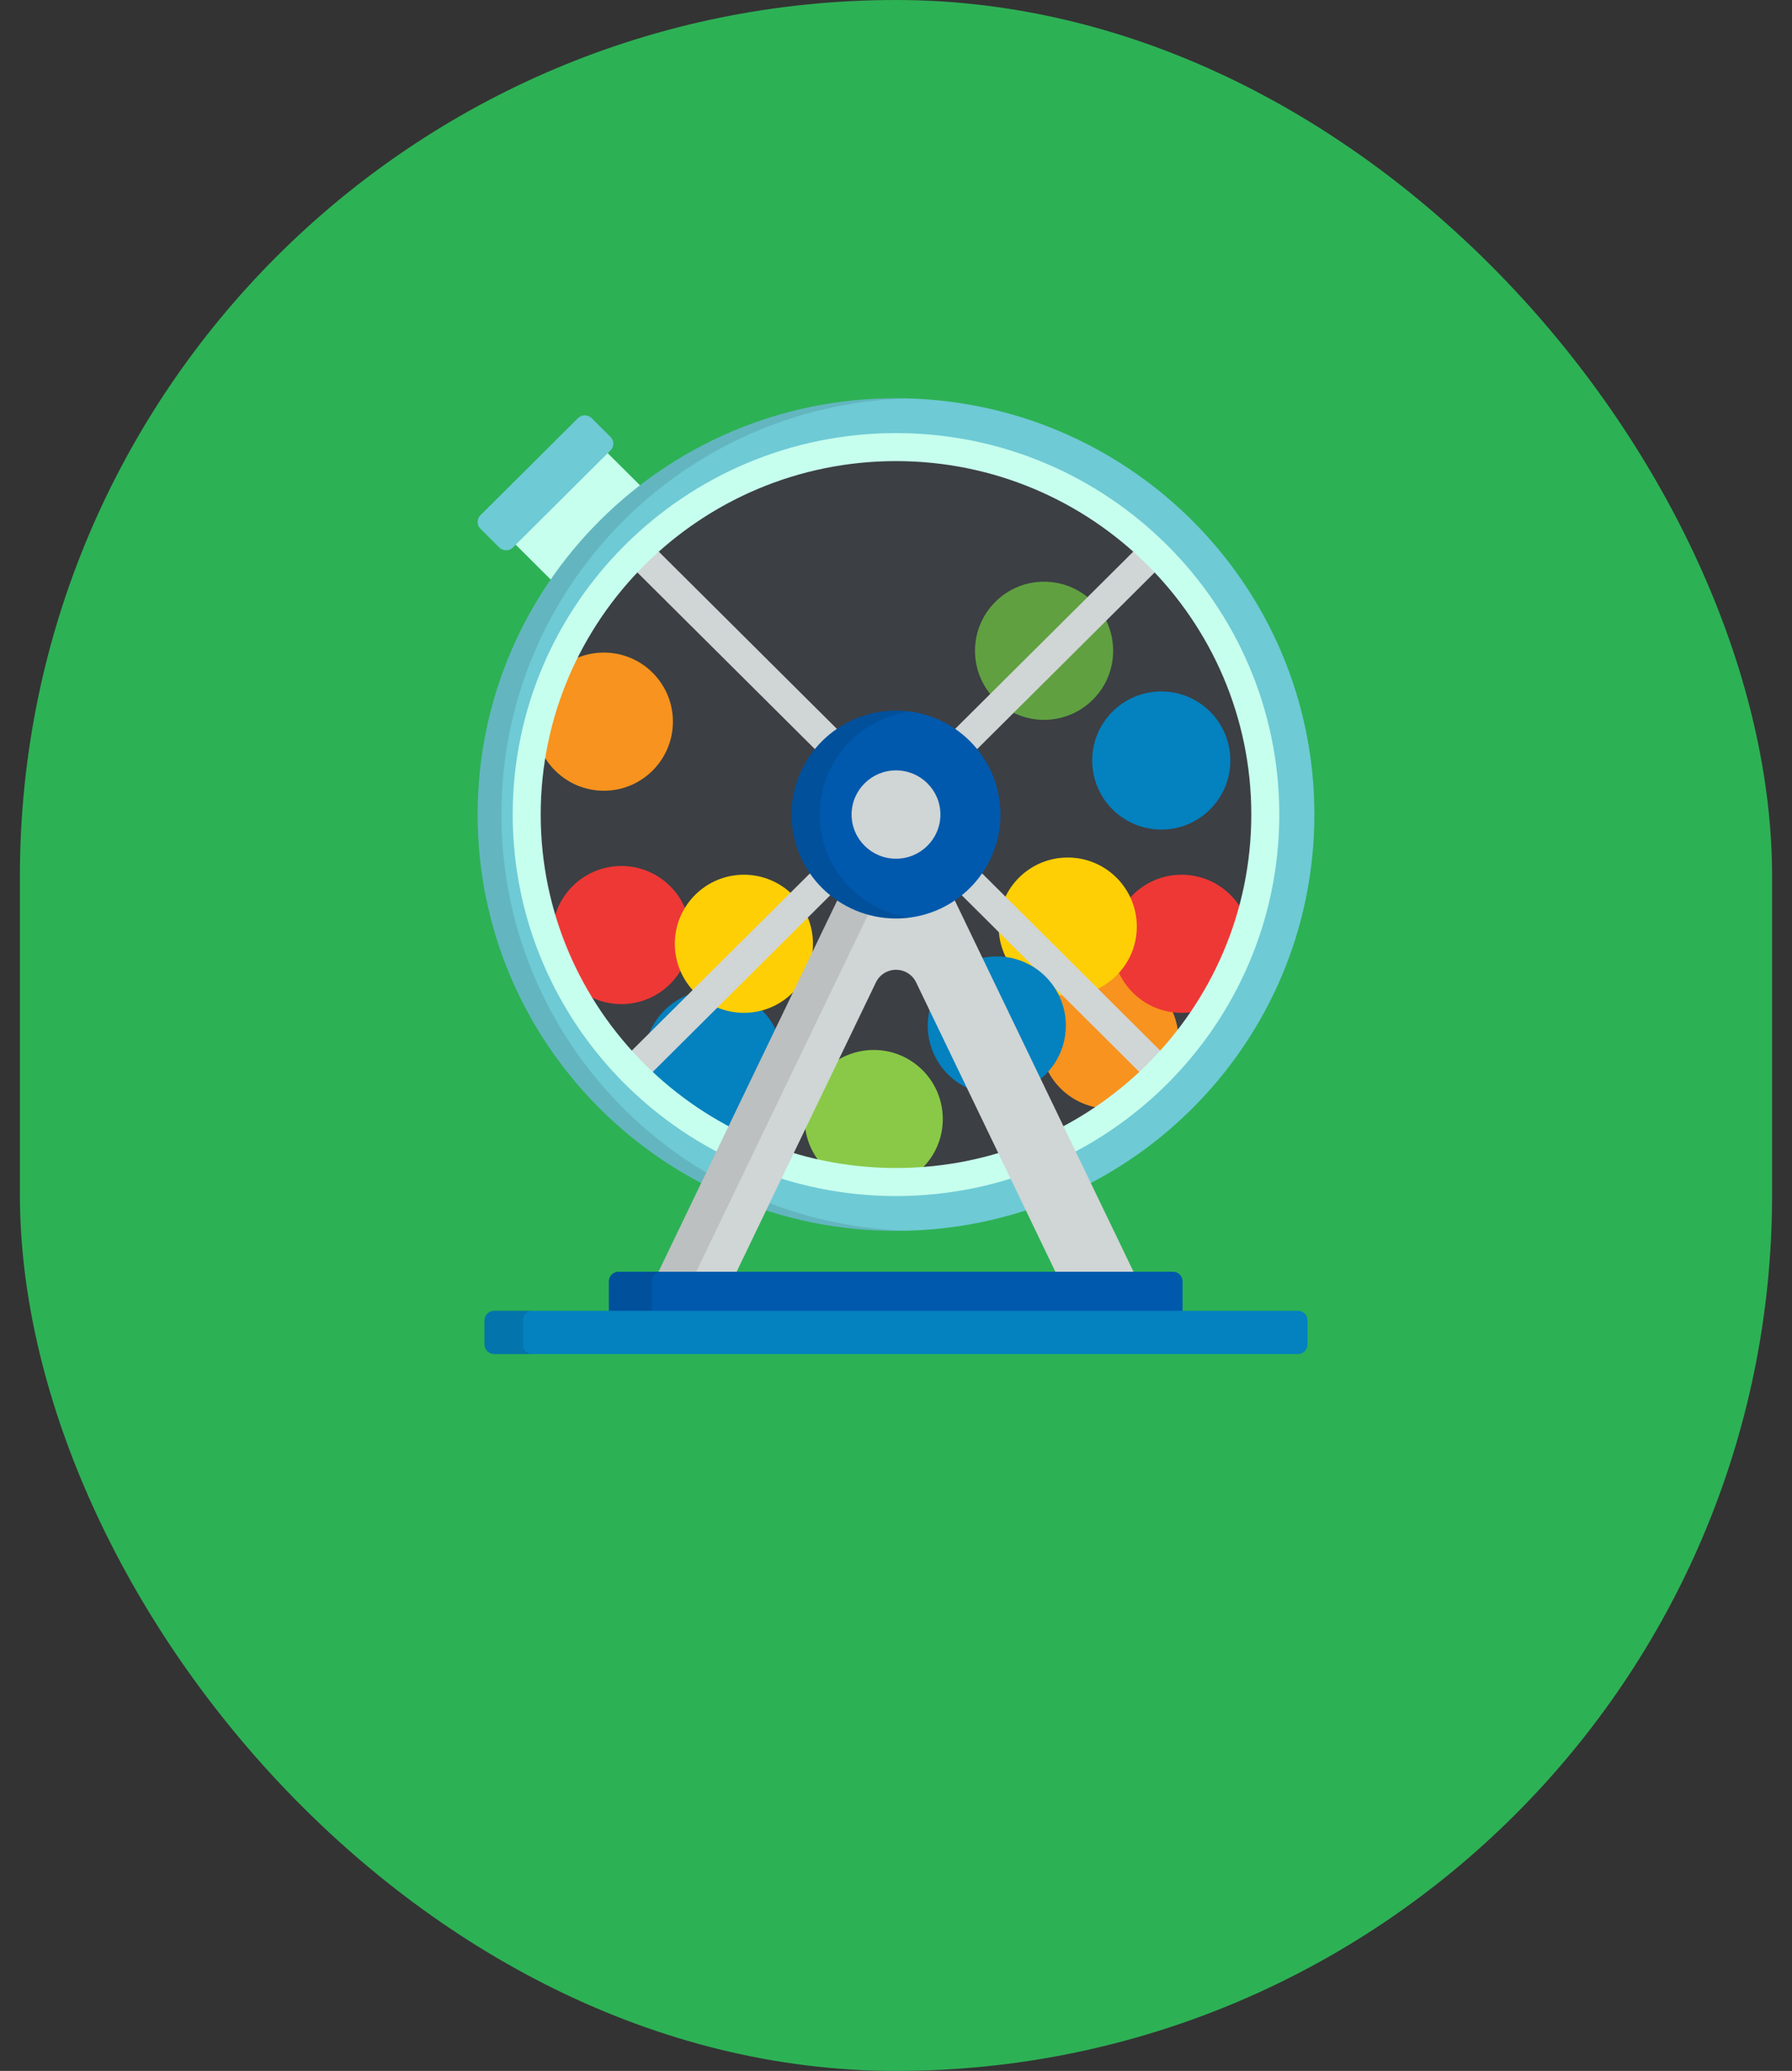 <svg width="45" height="52" viewBox="0 0 45 52" fill="none" xmlns="http://www.w3.org/2000/svg">
<rect x="0" y="0" width="45" height="52" fill="#333333" stroke="none"/>
<rect x="0.5" width="44" height="52" rx="22" fill="#2DB155"/>
<g clip-path="url(#clip0_3077_4701)">
<path d="M16.206 12.32L15.217 11.336L12.907 13.634L13.964 14.686C14.581 13.784 15.339 12.985 16.206 12.32Z" fill="#C7FFEE"/>
<path d="M22.5 30.906C28.302 30.906 33.006 26.226 33.006 20.453C33.006 14.68 28.302 10 22.5 10C16.698 10 11.995 14.68 11.995 20.453C11.995 26.226 16.698 30.906 22.5 30.906Z" fill="#6ECAD5"/>
<path opacity="0.1" d="M12.592 20.453C12.592 14.78 17.135 10.162 22.799 10.005C22.7 10.002 22.6 10.001 22.5 10.001C16.698 10.001 11.995 14.68 11.995 20.453C11.995 26.226 16.698 30.906 22.5 30.906C22.6 30.906 22.7 30.904 22.799 30.901C17.135 30.744 12.592 26.127 12.592 20.453Z" fill="black"/>
<path d="M22.5 29.68C27.622 29.68 31.774 25.549 31.774 20.453C31.774 15.357 27.622 11.226 22.5 11.226C17.379 11.226 13.227 15.357 13.227 20.453C13.227 25.549 17.379 29.68 22.5 29.68Z" fill="#3C3F44"/>
<path d="M21.941 29.833C22.899 29.833 23.675 29.056 23.675 28.099C23.675 27.141 22.899 26.364 21.941 26.364C20.983 26.364 20.206 27.141 20.206 28.099C20.206 29.056 20.983 29.833 21.941 29.833Z" fill="#89C947"/>
<path d="M26.218 18.075C27.176 18.075 27.953 17.299 27.953 16.341C27.953 15.383 27.176 14.606 26.218 14.606C25.261 14.606 24.484 15.383 24.484 16.341C24.484 17.299 25.261 18.075 26.218 18.075Z" fill="#60A041"/>
<path d="M15.603 25.213C16.561 25.213 17.338 24.437 17.338 23.479C17.338 22.521 16.561 21.745 15.603 21.745C14.646 21.745 13.869 22.521 13.869 23.479C13.869 24.437 14.646 25.213 15.603 25.213Z" fill="#EE3835"/>
<path d="M17.912 28.33C18.869 28.33 19.646 27.554 19.646 26.596C19.646 25.638 18.869 24.861 17.912 24.861C16.954 24.861 16.177 25.638 16.177 26.596C16.177 27.554 16.954 28.33 17.912 28.33Z" fill="#0481BF"/>
<path d="M27.859 27.838C28.817 27.838 29.593 27.062 29.593 26.104C29.593 25.146 28.817 24.37 27.859 24.37C26.901 24.37 26.124 25.146 26.124 26.104C26.124 27.062 26.901 27.838 27.859 27.838Z" fill="#F7931E"/>
<path d="M29.672 25.432C30.63 25.432 31.407 24.656 31.407 23.698C31.407 22.74 30.63 21.964 29.672 21.964C28.714 21.964 27.938 22.74 27.938 23.698C27.938 24.656 28.714 25.432 29.672 25.432Z" fill="#EE3835"/>
<path d="M18.681 25.432C19.639 25.432 20.415 24.656 20.415 23.698C20.415 22.74 19.639 21.964 18.681 21.964C17.723 21.964 16.946 22.74 16.946 23.698C16.946 24.656 17.723 25.432 18.681 25.432Z" fill="#FECF05"/>
<path d="M26.812 25C27.77 25 28.547 24.224 28.547 23.266C28.547 22.308 27.77 21.532 26.812 21.532C25.855 21.532 25.078 22.308 25.078 23.266C25.078 24.224 25.855 25 26.812 25Z" fill="#FECF05"/>
<path d="M24.389 18.925L29.231 14.107C29.07 13.937 28.902 13.773 28.727 13.616L23.869 18.45C24.065 18.582 24.24 18.743 24.389 18.925Z" fill="#D0D5D5"/>
<path d="M24.387 18.96L24.371 18.94C24.222 18.759 24.049 18.6 23.856 18.469L23.832 18.453L23.853 18.433L28.727 13.584L28.743 13.599C28.916 13.755 29.086 13.92 29.248 14.09L29.264 14.107L24.387 18.96ZM23.906 18.447C24.086 18.572 24.249 18.721 24.39 18.89L29.198 14.106C29.047 13.948 28.889 13.794 28.728 13.648L23.906 18.447Z" fill="#D0D5D5"/>
<path d="M21.131 18.45L16.273 13.616C16.099 13.773 15.931 13.937 15.769 14.107L20.612 18.925C20.761 18.743 20.936 18.582 21.131 18.45Z" fill="#D0D5D5"/>
<path d="M20.614 18.96L15.737 14.107L15.752 14.09C15.915 13.92 16.085 13.755 16.258 13.599L16.274 13.584L21.168 18.453L21.145 18.469C20.951 18.6 20.778 18.759 20.63 18.94L20.614 18.96ZM15.802 14.106L20.61 18.89C20.752 18.721 20.915 18.572 21.095 18.447L16.272 13.648C16.112 13.794 15.954 13.948 15.802 14.106Z" fill="#D0D5D5"/>
<path d="M20.487 21.815L15.629 26.649C15.787 26.822 15.951 26.989 16.122 27.15L20.964 22.332C20.781 22.184 20.62 22.009 20.487 21.815Z" fill="#D0D5D5"/>
<path d="M16.122 27.183L16.105 27.167C15.934 27.006 15.768 26.837 15.611 26.665L15.596 26.648L15.612 26.632L20.491 21.779L20.506 21.802C20.638 21.994 20.797 22.166 20.979 22.314L20.999 22.33L16.122 27.183ZM15.661 26.65C15.808 26.81 15.962 26.967 16.121 27.118L20.929 22.334C20.759 22.193 20.61 22.031 20.484 21.851L15.661 26.65Z" fill="#D0D5D5"/>
<path d="M24.514 21.815C24.38 22.01 24.22 22.184 24.036 22.332L28.879 27.15C29.05 26.989 29.214 26.822 29.372 26.649L24.514 21.815Z" fill="#D0D5D5"/>
<path d="M28.878 27.183L24.001 22.33L24.022 22.314C24.204 22.166 24.363 21.994 24.494 21.802L24.51 21.779L29.404 26.648L29.389 26.665C29.233 26.836 29.067 27.005 28.895 27.167L28.878 27.183ZM24.071 22.334L28.879 27.118C29.039 26.966 29.193 26.809 29.34 26.65L24.517 21.851C24.391 22.031 24.241 22.193 24.071 22.334Z" fill="#D0D5D5"/>
<path d="M29.162 20.83C30.12 20.83 30.896 20.054 30.896 19.096C30.896 18.138 30.12 17.362 29.162 17.362C28.204 17.362 27.427 18.138 27.427 19.096C27.427 20.054 28.204 20.83 29.162 20.83Z" fill="#0481BF"/>
<path d="M15.164 19.855C16.122 19.855 16.898 19.078 16.898 18.12C16.898 17.163 16.122 16.386 15.164 16.386C14.206 16.386 13.429 17.163 13.429 18.12C13.429 19.078 14.206 19.855 15.164 19.855Z" fill="#F7931E"/>
<path d="M25.031 27.485C25.989 27.485 26.765 26.708 26.765 25.75C26.765 24.792 25.989 24.016 25.031 24.016C24.073 24.016 23.297 24.792 23.297 25.75C23.297 26.708 24.073 27.485 25.031 27.485Z" fill="#0481BF"/>
<path d="M12.88 13.748C12.786 13.842 12.632 13.841 12.538 13.748L12.065 13.277C11.971 13.184 11.971 13.03 12.065 12.937L14.515 10.499C14.609 10.405 14.763 10.405 14.857 10.499L15.33 10.97C15.425 11.063 15.425 11.216 15.33 11.31L12.88 13.748Z" fill="#6ECAD5"/>
<path d="M22.5 30.032C17.193 30.032 12.875 25.735 12.875 20.453C12.875 15.171 17.193 10.875 22.5 10.875C27.808 10.875 32.125 15.171 32.125 20.453C32.125 25.735 27.808 30.032 22.5 30.032ZM22.5 11.578C17.581 11.578 13.578 15.559 13.578 20.453C13.578 25.347 17.581 29.328 22.5 29.328C27.42 29.328 31.422 25.347 31.422 20.453C31.422 15.559 27.42 11.578 22.5 11.578Z" fill="#C7FFEE"/>
<path d="M18.446 32.04L21.996 24.667C22.089 24.473 22.285 24.351 22.5 24.351C22.716 24.351 22.912 24.473 23.005 24.667L26.554 32.04H28.516L23.005 20.592C22.912 20.399 22.716 20.276 22.5 20.276C22.285 20.276 22.089 20.399 21.996 20.592L16.485 32.04H18.446Z" fill="#D0D5D5"/>
<g opacity="0.1">
<path d="M22.973 20.536C22.872 20.376 22.694 20.276 22.5 20.276C22.285 20.276 22.089 20.399 21.996 20.592L16.485 32.04H17.431L22.942 20.592C22.951 20.573 22.962 20.554 22.973 20.536Z" fill="black"/>
</g>
<path d="M25.123 20.453C25.123 21.894 23.949 23.063 22.5 23.063C21.052 23.063 19.877 21.894 19.877 20.453C19.877 19.012 21.052 17.843 22.5 17.843C23.949 17.843 25.123 19.012 25.123 20.453Z" fill="#0059AD"/>
<path opacity="0.1" d="M20.585 20.453C20.585 19.131 21.573 18.04 22.854 17.868C22.738 17.852 22.62 17.843 22.5 17.843C21.052 17.843 19.877 19.012 19.877 20.453C19.877 21.894 21.052 23.063 22.5 23.063C22.62 23.063 22.738 23.054 22.854 23.038C21.573 22.866 20.585 21.775 20.585 20.453Z" fill="black"/>
<path d="M22.5 21.562C23.116 21.562 23.615 21.066 23.615 20.453C23.615 19.84 23.116 19.344 22.5 19.344C21.885 19.344 21.385 19.84 21.385 20.453C21.385 21.066 21.885 21.562 22.5 21.562Z" fill="#D0D5D5"/>
<path d="M29.696 33.127C29.696 33.26 29.588 33.368 29.455 33.368H15.532C15.399 33.368 15.29 33.26 15.29 33.127V32.175C15.29 32.042 15.399 31.933 15.532 31.933H29.455C29.588 31.933 29.696 32.042 29.696 32.175V33.127Z" fill="#0059AD"/>
<path opacity="0.1" d="M16.369 33.127V32.175C16.369 32.042 16.478 31.933 16.61 31.933H15.532C15.399 31.933 15.29 32.042 15.29 32.175V33.127C15.29 33.26 15.399 33.368 15.532 33.368H16.61C16.478 33.368 16.369 33.26 16.369 33.127Z" fill="black"/>
<path d="M32.834 33.759C32.834 33.891 32.726 34 32.593 34H12.408C12.275 34 12.166 33.891 12.166 33.759V33.155C12.166 33.022 12.275 32.914 12.408 32.914H32.593C32.726 32.914 32.834 33.022 32.834 33.155V33.759Z" fill="#0481BF"/>
<path opacity="0.1" d="M13.129 33.759V33.155C13.129 33.022 13.237 32.914 13.37 32.914H12.408C12.275 32.914 12.166 33.022 12.166 33.155V33.759C12.166 33.891 12.275 34 12.408 34H13.37C13.237 34 13.129 33.891 13.129 33.759Z" fill="black"/>
</g>
<defs>
<clipPath id="clip0_3077_4701">
<rect width="24" height="24" fill="white" transform="translate(10.5 10)"/>
</clipPath>
</defs>
</svg>

